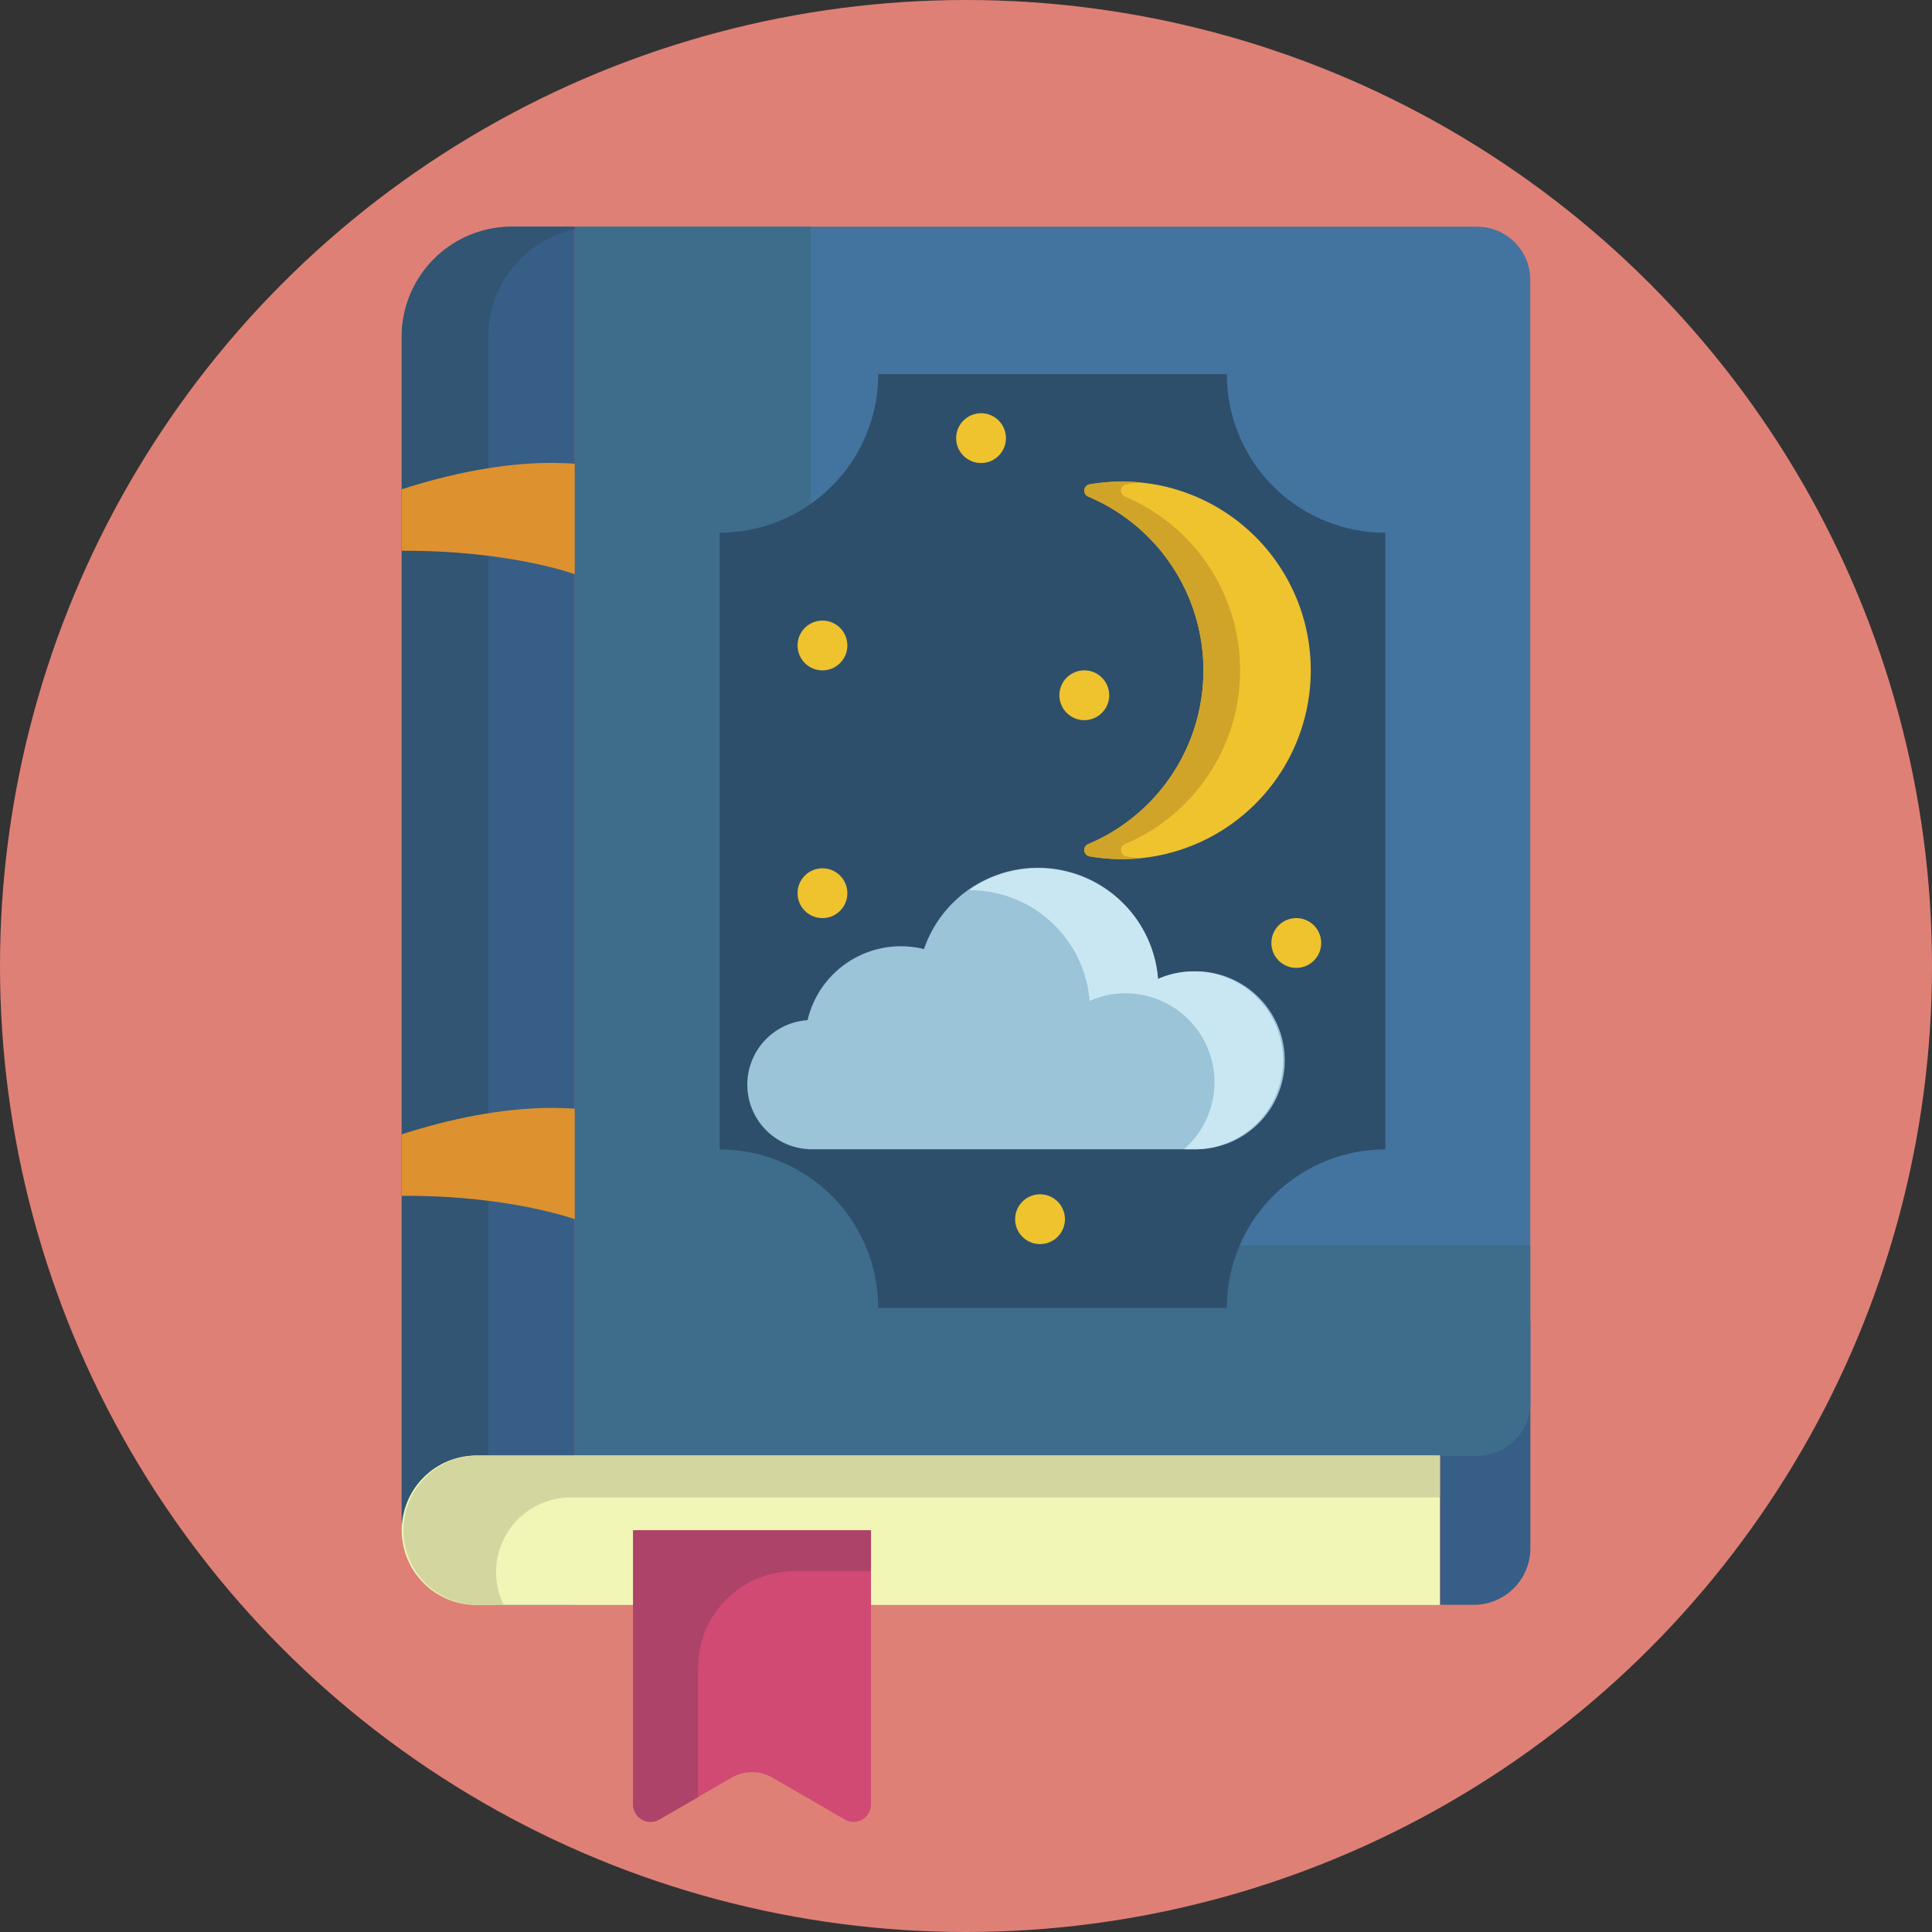 <svg height="512" viewBox="0 0 512 512" width="512" xmlns="http://www.w3.org/2000/svg"><rect x="0" y="0" width="512" height="512" fill="#333333" stroke="none"/><g id="BULINE"><circle cx="256" cy="256" fill="#df8076" r="256"/></g><g id="Icons"><path d="m381.57 350.29h24a0 0 0 0 1 0 0v60a15 15 0 0 1 -15 15h-8.92a0 0 0 0 1 0 0v-75a0 0 0 0 1 -.08 0z" fill="#375e87"/><path d="m152.31 60.08h239.16a14.07 14.07 0 0 1 14.07 14.07v297.51a14.07 14.07 0 0 1 -14.07 14.07h-239.16a0 0 0 0 1 0 0v-325.65a0 0 0 0 1 0 0z" fill="#43749f"/><path d="m405.54 330v41.69a14.07 14.07 0 0 1 -14.07 14.07h-239.16v-325.68h62.57v219.11a50.77 50.77 0 0 0 50.78 50.81z" fill="#3e6c8b"/><path d="m152.31 60.08v365.24h-22.92a22.93 22.93 0 0 1 -22.93-22.92v-313.15a29.18 29.18 0 0 1 29.18-29.17z" fill="#375e87"/><path d="m129.39 89.25v313.15a22.92 22.92 0 0 0 22.92 22.92h-22.92a22.93 22.93 0 0 1 -22.93-22.92v-313.15a29.18 29.18 0 0 1 29.18-29.17h16.67v.67a29.18 29.18 0 0 0 -22.92 28.5z" fill="#315573"/><path d="m126.26 385.73h255.31a0 0 0 0 1 0 0v39.6a0 0 0 0 1 0 0h-255.31a19.8 19.8 0 0 1 -19.8-19.8 19.8 19.8 0 0 1 19.8-19.8z" fill="#f1f6b6"/><path d="m381.57 385.73v11.11h-230.3a19.79 19.79 0 0 0 -17.79 28.48h-7.22a19.8 19.8 0 0 1 0-39.59z" fill="#d4d6a0"/><path d="m152.31 122.88v29.28s-17.47-6.37-45.85-6.19v-16.31c12.46-4 26.3-7 40.13-7 1.91.04 3.82.11 5.72.22z" fill="#de912f"/><path d="m152.31 293.8v29.3s-17.47-6.38-45.85-6.19v-16.31c12.46-4 26.31-7 40.15-7 1.9.04 3.81.09 5.7.2z" fill="#de912f"/><path d="m325.13 99.15h-92.4a42 42 0 0 1 -42 42v163.47a42 42 0 0 1 42 42h92.4a42 42 0 0 1 42-42v-163.44a42 42 0 0 1 -42-42.03z" fill="#2e4f6c"/><path d="m347.22 181.47a50.06 50.06 0 0 1 -58.46 45.47 1.69 1.69 0 0 1 -.39-3.22 50 50 0 0 0 0-92.13 1.69 1.69 0 0 1 .41-3.22 49.4 49.4 0 0 1 8.57-.74 50 50 0 0 1 49.87 53.84z" fill="#efc32e"/><path d="m298.49 226.94c1.23.21 2.47.38 3.72.49-.61.07-1.21.12-1.82.15a50.31 50.31 0 0 1 -11.63-.64 1.7 1.7 0 0 1 -.39-3.23 50 50 0 0 0 0-92.13 1.69 1.69 0 0 1 .39-3.22 50.6 50.6 0 0 1 8.58-.73c1.65 0 3.26.09 4.87.24-1.25.12-2.49.28-3.71.49a1.69 1.69 0 0 0 -.41 3.22 50 50 0 0 1 0 92.13 1.7 1.7 0 0 0 .4 3.23z" fill="#d0a428"/><g fill="#efc32e"><circle cx="217.96" cy="171.06" r="6.6"/><circle cx="287.35" cy="184.25" r="6.6"/><circle cx="217.96" cy="236.71" r="6.6"/><circle cx="343.53" cy="249.9" r="6.6"/><circle cx="275.62" cy="323.1" r="6.6"/><circle cx="259.99" cy="116.11" r="6.6"/></g><path d="m316.4 257.44a23.37 23.37 0 0 0 -9.54 2 31.91 31.91 0 0 0 -62-7.92 25.4 25.4 0 0 0 -30.85 18.83 17.13 17.13 0 0 0 1.15 34.22h101.24a23.58 23.58 0 1 0 0-47.15z" fill="#9bc4d8"/><path d="m340 281a23.58 23.58 0 0 1 -23.58 23.57h-2.65a23.57 23.57 0 0 0 -25-39.33 31.92 31.92 0 0 0 -31.81-29.34h-.21a31.9 31.9 0 0 1 50.15 23.54 23.57 23.57 0 0 1 33.1 21.56z" fill="#c9e7f2"/><path d="m230.82 405.53v72.67a4.61 4.61 0 0 1 -6.92 4l-19.18-11.1a10.82 10.82 0 0 0 -10.84 0l-19.18 11.1a4.61 4.61 0 0 1 -6.92-4v-72.67z" fill="#d14a74"/><path d="m230.82 405.53v10.85h-20.32a25.55 25.55 0 0 0 -25.5 25.54v34.34l-10.3 5.94a4.62 4.62 0 0 1 -6.92-4v-72.67z" fill="#ad4369"/></g></svg>